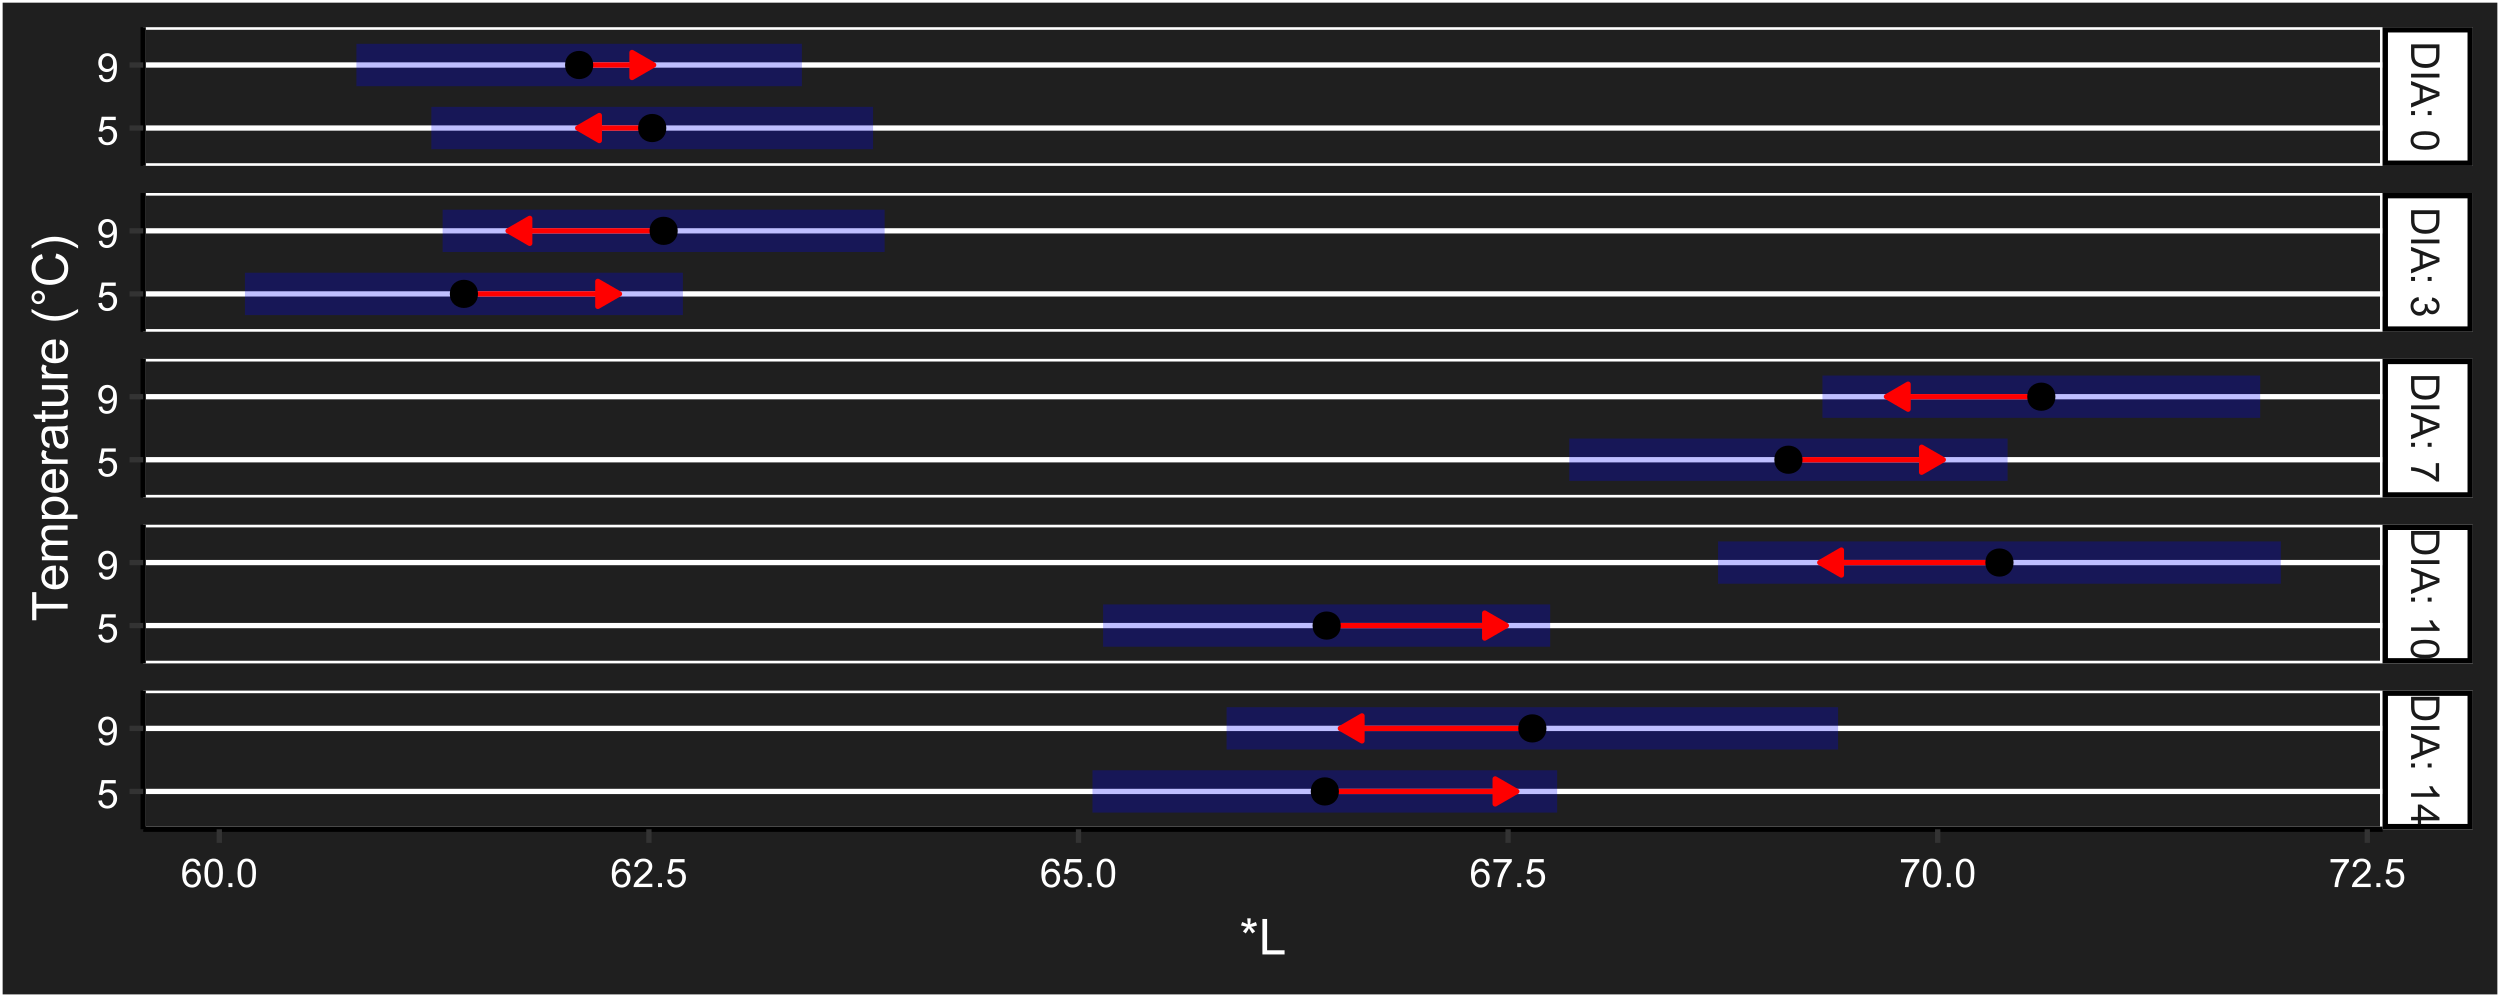 <?xml version="1.0" encoding="UTF-8"?>
<svg xmlns="http://www.w3.org/2000/svg" xmlns:xlink="http://www.w3.org/1999/xlink" width="504" height="201" viewBox="0 0 504 201">
<defs>
<g>
<g id="glyph-0-0">
<path d="M 0 0.617 L 5.727 0.617 L 5.727 2.59 C 5.727 3.035 5.699 3.375 5.645 3.609 C 5.57 3.938 5.434 4.219 5.234 4.449 C 4.98 4.75 4.652 4.977 4.258 5.125 C 3.859 5.277 3.406 5.352 2.895 5.352 C 2.461 5.352 2.074 5.301 1.738 5.199 C 1.402 5.098 1.125 4.969 0.906 4.809 C 0.684 4.648 0.512 4.477 0.387 4.289 C 0.258 4.098 0.164 3.871 0.098 3.602 C 0.031 3.336 0 3.031 0 2.684 L 0 0.617 M 0.676 1.375 L 0.676 2.598 C 0.676 2.977 0.711 3.27 0.781 3.484 C 0.852 3.699 0.949 3.871 1.078 4 C 1.258 4.18 1.5 4.32 1.805 4.422 C 2.105 4.52 2.473 4.57 2.906 4.57 C 3.504 4.57 3.965 4.473 4.289 4.273 C 4.609 4.078 4.824 3.84 4.934 3.559 C 5.012 3.355 5.051 3.027 5.051 2.578 L 5.051 1.375 Z M 0.676 1.375 "/>
</g>
<g id="glyph-0-1">
<path d="M 0 0.746 L 5.727 0.746 L 5.727 1.504 L 0 1.504 Z M 0 0.746 "/>
</g>
<g id="glyph-0-2">
<path d="M 0 -0.012 L 5.727 2.188 L 5.727 3.004 L 0 5.348 L 0 4.484 L 1.734 3.816 L 1.734 1.422 L 0 0.793 L 0 -0.012 M 2.352 1.641 L 2.352 3.582 L 3.938 2.984 C 4.418 2.801 4.816 2.668 5.125 2.578 C 4.758 2.504 4.395 2.402 4.031 2.27 Z M 2.352 1.641 "/>
</g>
<g id="glyph-0-3">
<path d="M 3.348 0.723 L 4.148 0.723 L 4.148 1.523 L 3.348 1.523 L 3.348 0.723 M 0 0.723 L 0.801 0.723 L 0.801 1.523 L 0 1.523 Z M 0 0.723 "/>
</g>
<g id="glyph-0-4">
</g>
<g id="glyph-0-5">
<path d="M 2.824 0.332 C 3.5 0.332 4.047 0.402 4.461 0.539 C 4.871 0.68 5.191 0.887 5.414 1.16 C 5.637 1.438 5.75 1.781 5.75 2.199 C 5.75 2.508 5.688 2.777 5.562 3.008 C 5.441 3.238 5.262 3.43 5.031 3.582 C 4.797 3.734 4.512 3.852 4.18 3.938 C 3.844 4.023 3.391 4.066 2.824 4.066 C 2.152 4.066 1.609 3.996 1.199 3.859 C 0.785 3.723 0.465 3.516 0.242 3.242 C 0.016 2.965 -0.098 2.617 -0.098 2.199 C -0.098 1.648 0.102 1.215 0.496 0.898 C 0.973 0.52 1.75 0.332 2.824 0.332 M 2.824 1.055 C 1.883 1.055 1.258 1.164 0.949 1.383 C 0.637 1.605 0.48 1.875 0.48 2.199 C 0.48 2.523 0.637 2.793 0.949 3.016 C 1.262 3.234 1.887 3.344 2.824 3.344 C 3.766 3.344 4.395 3.234 4.703 3.012 C 5.012 2.793 5.168 2.52 5.168 2.191 C 5.168 1.867 5.031 1.609 4.758 1.418 C 4.41 1.176 3.766 1.055 2.824 1.055 Z M 2.824 1.055 "/>
</g>
<g id="glyph-0-6">
<path d="M 1.512 0.336 L 1.605 1.039 C 1.207 1.121 0.918 1.258 0.746 1.453 C 0.57 1.645 0.48 1.883 0.48 2.16 C 0.48 2.492 0.594 2.77 0.824 3 C 1.055 3.227 1.336 3.34 1.676 3.34 C 2 3.34 2.266 3.234 2.477 3.023 C 2.684 2.812 2.789 2.543 2.789 2.219 C 2.789 2.086 2.762 1.922 2.711 1.723 L 3.328 1.801 C 3.324 1.848 3.32 1.887 3.32 1.914 C 3.32 2.215 3.398 2.484 3.555 2.723 C 3.711 2.961 3.953 3.082 4.277 3.082 C 4.535 3.082 4.75 2.996 4.918 2.82 C 5.086 2.645 5.172 2.422 5.172 2.145 C 5.172 1.871 5.086 1.645 4.914 1.461 C 4.742 1.277 4.484 1.16 4.141 1.109 L 4.266 0.406 C 4.738 0.492 5.102 0.688 5.359 0.992 C 5.621 1.297 5.75 1.676 5.75 2.129 C 5.75 2.441 5.684 2.73 5.547 2.992 C 5.414 3.254 5.23 3.457 5 3.594 C 4.77 3.734 4.523 3.805 4.262 3.805 C 4.016 3.805 3.789 3.738 3.586 3.605 C 3.383 3.473 3.223 3.277 3.102 3.016 C 3.023 3.355 2.859 3.617 2.617 3.805 C 2.371 3.992 2.062 4.086 1.691 4.086 C 1.191 4.086 0.77 3.902 0.422 3.539 C 0.074 3.176 -0.102 2.715 -0.102 2.156 C -0.102 1.652 0.047 1.234 0.348 0.906 C 0.648 0.57 1.035 0.383 1.512 0.336 Z M 1.512 0.336 "/>
</g>
<g id="glyph-0-7">
<path d="M 4.977 0.379 L 5.652 0.379 L 5.652 4.086 L 5.105 4.086 C 4.719 3.723 4.203 3.359 3.559 3 C 2.914 2.645 2.254 2.367 1.574 2.172 C 1.094 2.031 0.57 1.941 0 1.902 L 0 1.18 C 0.449 1.188 0.996 1.277 1.633 1.445 C 2.27 1.613 2.887 1.855 3.477 2.172 C 4.07 2.488 4.57 2.828 4.977 3.184 Z M 4.977 0.379 "/>
</g>
<g id="glyph-0-8">
<path d="M 0 2.98 L 0 2.277 L 4.48 2.277 C 4.32 2.109 4.156 1.887 3.996 1.609 C 3.836 1.336 3.715 1.09 3.633 0.871 L 4.312 0.871 C 4.496 1.266 4.723 1.609 4.984 1.902 C 5.246 2.195 5.504 2.406 5.75 2.527 L 5.75 2.98 Z M 0 2.98 "/>
</g>
<g id="glyph-0-9">
<path d="M 0 2.586 L 1.371 2.586 L 1.371 0.102 L 2.016 0.102 L 5.727 2.715 L 5.727 3.289 L 2.016 3.289 L 2.016 4.062 L 1.371 4.062 L 1.371 3.289 L 0 3.289 L 0 2.586 M 2.016 2.586 L 4.598 2.586 L 2.016 0.793 Z M 2.016 2.586 "/>
</g>
<g id="glyph-1-0">
<path d="M 3.98 -4.324 L 3.281 -4.27 C 3.219 -4.547 3.129 -4.746 3.016 -4.871 C 2.824 -5.07 2.59 -5.172 2.312 -5.172 C 2.09 -5.172 1.891 -5.109 1.723 -4.984 C 1.5 -4.824 1.328 -4.586 1.199 -4.277 C 1.07 -3.969 1.004 -3.527 1 -2.953 C 1.168 -3.211 1.375 -3.402 1.621 -3.527 C 1.867 -3.652 2.121 -3.715 2.391 -3.715 C 2.859 -3.715 3.258 -3.543 3.586 -3.195 C 3.918 -2.852 4.082 -2.406 4.082 -1.859 C 4.082 -1.5 4.004 -1.164 3.852 -0.859 C 3.695 -0.547 3.48 -0.312 3.211 -0.148 C 2.941 0.016 2.633 0.098 2.289 0.098 C 1.703 0.098 1.227 -0.117 0.855 -0.547 C 0.484 -0.98 0.301 -1.691 0.301 -2.68 C 0.301 -3.785 0.504 -4.59 0.914 -5.094 C 1.27 -5.531 1.75 -5.75 2.355 -5.75 C 2.805 -5.75 3.176 -5.625 3.461 -5.371 C 3.75 -5.117 3.922 -4.77 3.98 -4.324 M 1.109 -1.855 C 1.109 -1.613 1.16 -1.383 1.266 -1.16 C 1.367 -0.938 1.512 -0.77 1.695 -0.656 C 1.879 -0.539 2.074 -0.48 2.277 -0.48 C 2.574 -0.48 2.828 -0.602 3.043 -0.84 C 3.258 -1.078 3.363 -1.406 3.363 -1.816 C 3.363 -2.211 3.258 -2.523 3.047 -2.75 C 2.836 -2.98 2.57 -3.094 2.25 -3.094 C 1.934 -3.094 1.664 -2.98 1.441 -2.75 C 1.219 -2.523 1.109 -2.227 1.109 -1.855 Z M 1.109 -1.855 "/>
</g>
<g id="glyph-1-1">
<path d="M 0.332 -2.824 C 0.332 -3.5 0.402 -4.047 0.539 -4.461 C 0.68 -4.871 0.887 -5.191 1.164 -5.414 C 1.438 -5.637 1.781 -5.75 2.199 -5.75 C 2.508 -5.75 2.777 -5.688 3.008 -5.562 C 3.238 -5.441 3.43 -5.262 3.582 -5.031 C 3.734 -4.797 3.852 -4.512 3.938 -4.18 C 4.023 -3.844 4.066 -3.391 4.066 -2.824 C 4.066 -2.152 3.996 -1.609 3.859 -1.195 C 3.723 -0.785 3.516 -0.465 3.242 -0.242 C 2.965 -0.016 2.617 0.098 2.199 0.098 C 1.648 0.098 1.215 -0.102 0.898 -0.496 C 0.52 -0.973 0.332 -1.75 0.332 -2.824 M 1.055 -2.824 C 1.055 -1.883 1.164 -1.258 1.383 -0.945 C 1.605 -0.637 1.875 -0.48 2.199 -0.48 C 2.523 -0.48 2.793 -0.637 3.016 -0.949 C 3.234 -1.262 3.344 -1.887 3.344 -2.824 C 3.344 -3.766 3.234 -4.395 3.016 -4.703 C 2.793 -5.012 2.52 -5.168 2.191 -5.168 C 1.867 -5.168 1.609 -5.031 1.418 -4.758 C 1.176 -4.41 1.055 -3.766 1.055 -2.824 Z M 1.055 -2.824 "/>
</g>
<g id="glyph-1-2">
<path d="M 0.727 0 L 0.727 -0.801 L 1.527 -0.801 L 1.527 0 Z M 0.727 0 "/>
</g>
<g id="glyph-1-3">
<path d="M 4.027 -0.676 L 4.027 0 L 0.242 0 C 0.238 -0.168 0.266 -0.332 0.324 -0.488 C 0.422 -0.746 0.574 -1 0.789 -1.25 C 1 -1.5 1.305 -1.789 1.707 -2.117 C 2.328 -2.629 2.75 -3.031 2.969 -3.328 C 3.188 -3.629 3.297 -3.91 3.297 -4.176 C 3.297 -4.453 3.195 -4.688 3 -4.883 C 2.797 -5.07 2.539 -5.168 2.219 -5.168 C 1.879 -5.168 1.609 -5.066 1.406 -4.863 C 1.203 -4.66 1.102 -4.379 1.098 -4.02 L 0.375 -4.094 C 0.426 -4.633 0.609 -5.043 0.934 -5.328 C 1.258 -5.609 1.691 -5.75 2.234 -5.75 C 2.785 -5.75 3.219 -5.598 3.539 -5.293 C 3.859 -4.988 4.02 -4.609 4.02 -4.16 C 4.02 -3.93 3.973 -3.707 3.879 -3.484 C 3.785 -3.262 3.629 -3.031 3.414 -2.785 C 3.195 -2.539 2.832 -2.203 2.328 -1.777 C 1.906 -1.422 1.637 -1.184 1.516 -1.055 C 1.395 -0.93 1.297 -0.805 1.219 -0.676 Z M 4.027 -0.676 "/>
</g>
<g id="glyph-1-4">
<path d="M 0.332 -1.5 L 1.07 -1.562 C 1.125 -1.203 1.25 -0.934 1.453 -0.75 C 1.648 -0.57 1.891 -0.48 2.172 -0.48 C 2.512 -0.48 2.797 -0.609 3.031 -0.863 C 3.266 -1.117 3.383 -1.457 3.383 -1.879 C 3.383 -2.281 3.27 -2.598 3.047 -2.828 C 2.82 -3.059 2.523 -3.176 2.16 -3.176 C 1.934 -3.176 1.73 -3.125 1.547 -3.023 C 1.363 -2.918 1.223 -2.785 1.117 -2.621 L 0.457 -2.707 L 1.012 -5.648 L 3.859 -5.648 L 3.859 -4.977 L 1.574 -4.977 L 1.266 -3.438 C 1.609 -3.676 1.969 -3.797 2.348 -3.797 C 2.848 -3.797 3.27 -3.625 3.613 -3.277 C 3.957 -2.93 4.129 -2.484 4.129 -1.941 C 4.129 -1.422 3.977 -0.977 3.676 -0.598 C 3.309 -0.133 2.809 0.098 2.172 0.098 C 1.652 0.098 1.227 -0.047 0.898 -0.34 C 0.566 -0.633 0.379 -1.02 0.332 -1.5 Z M 0.332 -1.5 "/>
</g>
<g id="glyph-1-5">
<path d="M 0.379 -4.977 L 0.379 -5.652 L 4.086 -5.652 L 4.086 -5.105 C 3.723 -4.719 3.359 -4.203 3 -3.559 C 2.645 -2.914 2.367 -2.254 2.172 -1.574 C 2.031 -1.094 1.941 -0.57 1.902 0 L 1.18 0 C 1.188 -0.449 1.277 -0.996 1.445 -1.633 C 1.613 -2.27 1.855 -2.887 2.172 -3.477 C 2.492 -4.07 2.828 -4.57 3.184 -4.977 Z M 0.379 -4.977 "/>
</g>
<g id="glyph-1-6">
<path d="M 0.438 -1.324 L 1.113 -1.387 C 1.172 -1.07 1.281 -0.84 1.441 -0.695 C 1.602 -0.551 1.809 -0.48 2.062 -0.48 C 2.277 -0.48 2.469 -0.531 2.633 -0.629 C 2.793 -0.727 2.926 -0.859 3.031 -1.023 C 3.137 -1.191 3.223 -1.414 3.293 -1.695 C 3.363 -1.977 3.398 -2.262 3.398 -2.555 C 3.398 -2.586 3.398 -2.633 3.395 -2.695 C 3.254 -2.473 3.062 -2.289 2.82 -2.148 C 2.574 -2.012 2.312 -1.941 2.027 -1.941 C 1.555 -1.941 1.152 -2.113 0.824 -2.457 C 0.496 -2.801 0.332 -3.254 0.332 -3.816 C 0.332 -4.398 0.504 -4.863 0.844 -5.219 C 1.188 -5.574 1.617 -5.75 2.133 -5.75 C 2.504 -5.75 2.844 -5.648 3.156 -5.449 C 3.461 -5.25 3.695 -4.961 3.859 -4.594 C 4.016 -4.219 4.098 -3.684 4.098 -2.98 C 4.098 -2.25 4.02 -1.664 3.859 -1.234 C 3.699 -0.797 3.465 -0.469 3.148 -0.242 C 2.836 -0.016 2.469 0.098 2.047 0.098 C 1.598 0.098 1.234 -0.027 0.949 -0.273 C 0.664 -0.523 0.496 -0.875 0.438 -1.324 M 3.316 -3.852 C 3.316 -4.254 3.207 -4.574 2.992 -4.812 C 2.781 -5.051 2.52 -5.168 2.219 -5.168 C 1.906 -5.168 1.633 -5.039 1.402 -4.785 C 1.172 -4.531 1.055 -4.199 1.055 -3.793 C 1.055 -3.43 1.164 -3.133 1.383 -2.906 C 1.605 -2.676 1.875 -2.562 2.199 -2.562 C 2.523 -2.562 2.793 -2.676 3 -2.906 C 3.211 -3.133 3.316 -3.449 3.316 -3.852 Z M 3.316 -3.852 "/>
</g>
<g id="glyph-2-0">
<path d="M 0.312 -5.844 L 0.539 -6.539 C 1.055 -6.355 1.43 -6.199 1.664 -6.062 C 1.602 -6.652 1.57 -7.059 1.566 -7.281 L 2.273 -7.281 C 2.266 -6.957 2.227 -6.555 2.164 -6.07 C 2.5 -6.238 2.883 -6.395 3.316 -6.539 L 3.539 -5.844 C 3.125 -5.707 2.723 -5.617 2.324 -5.57 C 2.523 -5.398 2.805 -5.09 3.164 -4.648 L 2.578 -4.234 C 2.391 -4.492 2.168 -4.84 1.91 -5.281 C 1.668 -4.824 1.457 -4.473 1.273 -4.234 L 0.699 -4.648 C 1.074 -5.113 1.348 -5.422 1.508 -5.57 C 1.09 -5.652 0.691 -5.742 0.312 -5.844 Z M 0.312 -5.844 "/>
</g>
<g id="glyph-2-1">
<path d="M 0.734 0 L 0.734 -7.156 L 1.68 -7.156 L 1.68 -0.844 L 5.203 -0.844 L 5.203 0 Z M 0.734 0 "/>
</g>
<g id="glyph-3-0">
<path d="M 0 -2.594 L -6.312 -2.594 L -6.312 -0.234 L -7.156 -0.234 L -7.156 -5.906 L -6.312 -5.906 L -6.312 -3.539 L 0 -3.539 Z M 0 -2.594 "/>
</g>
<g id="glyph-3-1">
<path d="M -1.668 -4.211 L -1.559 -5.117 C -1.027 -4.973 -0.613 -4.707 -0.32 -4.32 C -0.031 -3.934 0.117 -3.438 0.117 -2.836 C 0.117 -2.078 -0.117 -1.477 -0.582 -1.031 C -1.051 -0.59 -1.707 -0.367 -2.547 -0.367 C -3.422 -0.367 -4.098 -0.59 -4.578 -1.039 C -5.062 -1.488 -5.305 -2.07 -5.305 -2.789 C -5.305 -3.48 -5.066 -4.047 -4.594 -4.488 C -4.121 -4.926 -3.457 -5.148 -2.602 -5.148 C -2.551 -5.148 -2.473 -5.145 -2.367 -5.141 L -2.367 -1.273 C -1.797 -1.309 -1.363 -1.469 -1.059 -1.758 C -0.758 -2.047 -0.605 -2.41 -0.605 -2.844 C -0.605 -3.164 -0.691 -3.438 -0.859 -3.668 C -1.027 -3.895 -1.297 -4.074 -1.668 -4.211 M -3.09 -1.324 L -3.09 -4.219 C -3.527 -4.18 -3.855 -4.07 -4.07 -3.887 C -4.41 -3.605 -4.578 -3.242 -4.578 -2.797 C -4.578 -2.395 -4.445 -2.055 -4.176 -1.781 C -3.906 -1.504 -3.543 -1.352 -3.09 -1.324 Z M -3.09 -1.324 "/>
</g>
<g id="glyph-3-2">
<path d="M 0 -0.66 L -5.188 -0.66 L -5.188 -1.445 L -4.457 -1.445 C -4.711 -1.609 -4.918 -1.824 -5.07 -2.094 C -5.227 -2.363 -5.305 -2.672 -5.305 -3.02 C -5.305 -3.402 -5.223 -3.715 -5.062 -3.961 C -4.902 -4.207 -4.68 -4.383 -4.395 -4.484 C -5 -4.891 -5.305 -5.426 -5.305 -6.086 C -5.305 -6.598 -5.16 -6.992 -4.875 -7.27 C -4.59 -7.547 -4.152 -7.688 -3.559 -7.688 L 0 -7.688 L 0 -6.812 L -3.266 -6.812 C -3.617 -6.812 -3.871 -6.781 -4.027 -6.727 C -4.18 -6.668 -4.305 -6.566 -4.398 -6.414 C -4.492 -6.266 -4.539 -6.09 -4.539 -5.891 C -4.539 -5.523 -4.418 -5.223 -4.176 -4.98 C -3.934 -4.738 -3.547 -4.617 -3.012 -4.617 L 0 -4.617 L 0 -3.742 L -3.367 -3.742 C -3.758 -3.742 -4.051 -3.668 -4.25 -3.527 C -4.441 -3.383 -4.539 -3.148 -4.539 -2.824 C -4.539 -2.574 -4.477 -2.348 -4.344 -2.137 C -4.215 -1.926 -4.023 -1.773 -3.773 -1.68 C -3.523 -1.586 -3.164 -1.539 -2.691 -1.539 L 0 -1.539 Z M 0 -0.66 "/>
</g>
<g id="glyph-3-3">
<path d="M 1.988 -0.66 L -5.188 -0.66 L -5.188 -1.461 L -4.512 -1.461 C -4.773 -1.648 -4.973 -1.863 -5.105 -2.102 C -5.238 -2.336 -5.305 -2.625 -5.305 -2.965 C -5.305 -3.406 -5.188 -3.797 -4.961 -4.137 C -4.734 -4.473 -4.41 -4.73 -3.996 -4.902 C -3.582 -5.074 -3.125 -5.16 -2.633 -5.16 C -2.102 -5.16 -1.625 -5.066 -1.199 -4.875 C -0.773 -4.684 -0.449 -4.41 -0.223 -4.047 C 0.004 -3.684 0.117 -3.301 0.117 -2.898 C 0.117 -2.609 0.055 -2.344 -0.066 -2.113 C -0.191 -1.879 -0.348 -1.688 -0.535 -1.539 L 1.988 -1.539 L 1.988 -0.66 M -2.562 -1.457 C -1.895 -1.457 -1.402 -1.59 -1.082 -1.859 C -0.766 -2.129 -0.605 -2.457 -0.605 -2.844 C -0.605 -3.234 -0.77 -3.566 -1.102 -3.844 C -1.43 -4.125 -1.941 -4.262 -2.637 -4.262 C -3.297 -4.262 -3.793 -4.125 -4.121 -3.855 C -4.449 -3.582 -4.613 -3.258 -4.613 -2.883 C -4.613 -2.508 -4.438 -2.176 -4.09 -1.887 C -3.738 -1.598 -3.23 -1.457 -2.562 -1.457 Z M -2.562 -1.457 "/>
</g>
<g id="glyph-3-4">
<path d="M 0 -0.648 L -5.188 -0.648 L -5.188 -1.441 L -4.398 -1.441 C -4.766 -1.641 -5.008 -1.828 -5.125 -2 C -5.242 -2.172 -5.305 -2.359 -5.305 -2.562 C -5.305 -2.859 -5.207 -3.16 -5.02 -3.469 L -4.203 -3.164 C -4.332 -2.949 -4.395 -2.734 -4.395 -2.52 C -4.395 -2.328 -4.336 -2.156 -4.223 -2.004 C -4.105 -1.848 -3.945 -1.738 -3.742 -1.676 C -3.43 -1.578 -3.086 -1.527 -2.715 -1.527 L 0 -1.527 Z M 0 -0.648 "/>
</g>
<g id="glyph-3-5">
<path d="M -0.641 -4.043 C -0.363 -3.719 -0.168 -3.402 -0.055 -3.102 C 0.059 -2.801 0.117 -2.48 0.117 -2.133 C 0.117 -1.562 -0.023 -1.125 -0.301 -0.82 C -0.578 -0.516 -0.934 -0.363 -1.367 -0.363 C -1.621 -0.363 -1.852 -0.418 -2.062 -0.535 C -2.273 -0.648 -2.441 -0.801 -2.57 -0.988 C -2.695 -1.176 -2.793 -1.387 -2.855 -1.621 C -2.902 -1.793 -2.945 -2.055 -2.988 -2.402 C -3.074 -3.113 -3.172 -3.633 -3.289 -3.969 C -3.41 -3.973 -3.488 -3.977 -3.52 -3.977 C -3.879 -3.977 -4.129 -3.891 -4.277 -3.727 C -4.477 -3.5 -4.574 -3.168 -4.574 -2.727 C -4.574 -2.312 -4.504 -2.008 -4.359 -1.809 C -4.215 -1.613 -3.957 -1.465 -3.59 -1.371 L -3.707 -0.512 C -4.074 -0.59 -4.371 -0.719 -4.598 -0.898 C -4.824 -1.078 -4.996 -1.336 -5.121 -1.676 C -5.242 -2.012 -5.305 -2.406 -5.305 -2.852 C -5.305 -3.293 -5.25 -3.652 -5.148 -3.93 C -5.043 -4.207 -4.91 -4.41 -4.754 -4.539 C -4.594 -4.672 -4.395 -4.762 -4.156 -4.812 C -4.004 -4.844 -3.734 -4.859 -3.344 -4.859 L -2.172 -4.859 C -1.355 -4.859 -0.84 -4.879 -0.621 -4.914 C -0.406 -4.953 -0.199 -5.027 0 -5.137 L 0 -4.219 C -0.184 -4.129 -0.395 -4.07 -0.641 -4.043 M -2.602 -3.969 C -2.473 -3.652 -2.363 -3.172 -2.27 -2.535 C -2.219 -2.172 -2.16 -1.918 -2.094 -1.77 C -2.031 -1.617 -1.934 -1.504 -1.809 -1.422 C -1.684 -1.34 -1.543 -1.297 -1.391 -1.297 C -1.156 -1.297 -0.961 -1.387 -0.805 -1.566 C -0.648 -1.742 -0.57 -2 -0.57 -2.344 C -0.57 -2.684 -0.645 -2.984 -0.793 -3.246 C -0.941 -3.512 -1.145 -3.703 -1.402 -3.828 C -1.602 -3.922 -1.895 -3.969 -2.281 -3.969 Z M -2.602 -3.969 "/>
</g>
<g id="glyph-3-6">
<path d="M -0.785 -2.578 L -0.008 -2.703 C 0.043 -2.457 0.07 -2.234 0.07 -2.039 C 0.07 -1.723 0.02 -1.477 -0.082 -1.297 C -0.184 -1.125 -0.316 -1 -0.48 -0.93 C -0.645 -0.855 -0.992 -0.82 -1.52 -0.82 L -4.5 -0.82 L -4.5 -0.176 L -5.188 -0.176 L -5.188 -0.82 L -6.469 -0.82 L -6.996 -1.695 L -5.188 -1.695 L -5.188 -2.578 L -4.5 -2.578 L -4.5 -1.695 L -1.469 -1.695 C -1.219 -1.695 -1.059 -1.711 -0.984 -1.742 C -0.914 -1.773 -0.859 -1.82 -0.816 -1.891 C -0.773 -1.961 -0.75 -2.062 -0.75 -2.191 C -0.75 -2.289 -0.762 -2.418 -0.785 -2.578 Z M -0.785 -2.578 "/>
</g>
<g id="glyph-3-7">
<path d="M 0 -4.059 L -0.762 -4.059 C -0.176 -3.652 0.117 -3.105 0.117 -2.414 C 0.117 -2.105 0.059 -1.82 -0.059 -1.555 C -0.176 -1.289 -0.324 -1.094 -0.5 -0.965 C -0.68 -0.836 -0.895 -0.746 -1.152 -0.695 C -1.324 -0.656 -1.598 -0.641 -1.973 -0.641 L -5.188 -0.641 L -5.188 -1.52 L -2.309 -1.52 C -1.852 -1.52 -1.543 -1.535 -1.383 -1.57 C -1.152 -1.629 -0.969 -1.746 -0.836 -1.922 C -0.707 -2.102 -0.641 -2.324 -0.641 -2.586 C -0.641 -2.852 -0.707 -3.098 -0.844 -3.328 C -0.977 -3.562 -1.16 -3.727 -1.395 -3.82 C -1.625 -3.918 -1.965 -3.965 -2.406 -3.965 L -5.188 -3.965 L -5.188 -4.844 L 0 -4.844 Z M 0 -4.059 "/>
</g>
<g id="glyph-3-8">
</g>
<g id="glyph-3-9">
<path d="M 2.105 -2.34 C 1.492 -1.855 0.777 -1.445 -0.043 -1.109 C -0.863 -0.773 -1.715 -0.605 -2.594 -0.605 C -3.367 -0.605 -4.109 -0.73 -4.82 -0.98 C -5.645 -1.273 -6.465 -1.727 -7.281 -2.34 L -7.281 -2.969 C -6.602 -2.574 -6.121 -2.316 -5.828 -2.188 C -5.383 -1.988 -4.91 -1.832 -4.422 -1.719 C -3.816 -1.578 -3.203 -1.508 -2.586 -1.508 C -1.023 -1.508 0.543 -1.996 2.105 -2.969 Z M 2.105 -2.34 "/>
</g>
<g id="glyph-3-10">
<path d="M -5.93 -0.625 C -6.301 -0.625 -6.621 -0.758 -6.883 -1.023 C -7.148 -1.289 -7.281 -1.605 -7.281 -1.977 C -7.281 -2.355 -7.148 -2.676 -6.883 -2.941 C -6.621 -3.203 -6.301 -3.336 -5.93 -3.336 C -5.555 -3.336 -5.234 -3.203 -4.969 -2.938 C -4.703 -2.672 -4.57 -2.352 -4.57 -1.977 C -4.57 -1.605 -4.703 -1.289 -4.965 -1.023 C -5.23 -0.758 -5.551 -0.625 -5.93 -0.625 M -5.93 -1.156 C -5.699 -1.156 -5.504 -1.238 -5.344 -1.398 C -5.184 -1.559 -5.102 -1.754 -5.102 -1.984 C -5.102 -2.207 -5.184 -2.398 -5.344 -2.562 C -5.504 -2.723 -5.699 -2.805 -5.93 -2.805 C -6.156 -2.805 -6.352 -2.723 -6.512 -2.562 C -6.672 -2.398 -6.754 -2.207 -6.754 -1.984 C -6.754 -1.754 -6.672 -1.559 -6.512 -1.398 C -6.352 -1.238 -6.156 -1.156 -5.93 -1.156 Z M -5.93 -1.156 "/>
</g>
<g id="glyph-3-11">
<path d="M -2.508 -5.879 L -2.27 -6.828 C -1.492 -6.629 -0.898 -6.27 -0.492 -5.754 C -0.082 -5.238 0.121 -4.609 0.121 -3.863 C 0.121 -3.09 -0.035 -2.465 -0.348 -1.98 C -0.664 -1.496 -1.117 -1.129 -1.715 -0.875 C -2.309 -0.625 -2.949 -0.496 -3.633 -0.5 C -4.379 -0.496 -5.027 -0.641 -5.582 -0.926 C -6.137 -1.211 -6.559 -1.617 -6.848 -2.141 C -7.137 -2.668 -7.281 -3.246 -7.281 -3.879 C -7.281 -4.594 -7.098 -5.195 -6.734 -5.684 C -6.367 -6.172 -5.855 -6.512 -5.195 -6.703 L -4.977 -5.773 C -5.496 -5.605 -5.875 -5.363 -6.113 -5.047 C -6.352 -4.734 -6.469 -4.336 -6.469 -3.859 C -6.469 -3.309 -6.336 -2.848 -6.074 -2.477 C -5.812 -2.109 -5.457 -1.848 -5.012 -1.699 C -4.566 -1.551 -4.109 -1.477 -3.637 -1.477 C -3.027 -1.477 -2.496 -1.562 -2.043 -1.742 C -1.59 -1.918 -1.25 -2.195 -1.023 -2.57 C -0.801 -2.941 -0.688 -3.348 -0.688 -3.785 C -0.688 -4.316 -0.84 -4.766 -1.148 -5.133 C -1.453 -5.5 -1.906 -5.75 -2.508 -5.879 Z M -2.508 -5.879 "/>
</g>
<g id="glyph-3-12">
<path d="M 2.105 -1.234 L 2.105 -0.605 C 0.543 -1.578 -1.023 -2.066 -2.586 -2.066 C -3.199 -2.066 -3.809 -1.996 -4.41 -1.855 C -4.898 -1.746 -5.367 -1.59 -5.816 -1.391 C -6.109 -1.266 -6.598 -1.004 -7.281 -0.605 L -7.281 -1.234 C -6.465 -1.848 -5.645 -2.301 -4.82 -2.594 C -4.109 -2.844 -3.367 -2.969 -2.594 -2.969 C -1.715 -2.969 -0.863 -2.801 -0.043 -2.465 C 0.777 -2.125 1.492 -1.719 2.105 -1.234 Z M 2.105 -1.234 "/>
</g>
</g>
<clipPath id="clip-0">
<path clip-rule="nonzero" d="M 28.863 5.48 L 480.344 5.48 L 480.344 33.438 L 28.863 33.438 Z M 28.863 5.48 "/>
</clipPath>
<clipPath id="clip-1">
<path clip-rule="nonzero" d="M 28.863 25 L 480.344 25 L 480.344 27 L 28.863 27 Z M 28.863 25 "/>
</clipPath>
<clipPath id="clip-2">
<path clip-rule="nonzero" d="M 28.863 12 L 480.344 12 L 480.344 14 L 28.863 14 Z M 28.863 12 "/>
</clipPath>
<clipPath id="clip-3">
<path clip-rule="nonzero" d="M 28.863 38.914 L 480.344 38.914 L 480.344 66.871 L 28.863 66.871 Z M 28.863 38.914 "/>
</clipPath>
<clipPath id="clip-4">
<path clip-rule="nonzero" d="M 28.863 58 L 480.344 58 L 480.344 60 L 28.863 60 Z M 28.863 58 "/>
</clipPath>
<clipPath id="clip-5">
<path clip-rule="nonzero" d="M 28.863 46 L 480.344 46 L 480.344 48 L 28.863 48 Z M 28.863 46 "/>
</clipPath>
<clipPath id="clip-6">
<path clip-rule="nonzero" d="M 28.863 72.352 L 480.344 72.352 L 480.344 100.309 L 28.863 100.309 Z M 28.863 72.352 "/>
</clipPath>
<clipPath id="clip-7">
<path clip-rule="nonzero" d="M 28.863 92 L 480.344 92 L 480.344 94 L 28.863 94 Z M 28.863 92 "/>
</clipPath>
<clipPath id="clip-8">
<path clip-rule="nonzero" d="M 28.863 79 L 480.344 79 L 480.344 81 L 28.863 81 Z M 28.863 79 "/>
</clipPath>
<clipPath id="clip-9">
<path clip-rule="nonzero" d="M 28.863 105.785 L 480.344 105.785 L 480.344 133.742 L 28.863 133.742 Z M 28.863 105.785 "/>
</clipPath>
<clipPath id="clip-10">
<path clip-rule="nonzero" d="M 28.863 125 L 480.344 125 L 480.344 127 L 28.863 127 Z M 28.863 125 "/>
</clipPath>
<clipPath id="clip-11">
<path clip-rule="nonzero" d="M 28.863 112 L 480.344 112 L 480.344 114 L 28.863 114 Z M 28.863 112 "/>
</clipPath>
<clipPath id="clip-12">
<path clip-rule="nonzero" d="M 28.863 139.219 L 480.344 139.219 L 480.344 167.176 L 28.863 167.176 Z M 28.863 139.219 "/>
</clipPath>
<clipPath id="clip-13">
<path clip-rule="nonzero" d="M 28.863 159 L 480.344 159 L 480.344 161 L 28.863 161 Z M 28.863 159 "/>
</clipPath>
<clipPath id="clip-14">
<path clip-rule="nonzero" d="M 28.863 146 L 480.344 146 L 480.344 148 L 28.863 148 Z M 28.863 146 "/>
</clipPath>
<clipPath id="clip-15">
<path clip-rule="nonzero" d="M 480.344 5.48 L 498.52 5.48 L 498.52 33.438 L 480.344 33.438 Z M 480.344 5.48 "/>
</clipPath>
<clipPath id="clip-16">
<path clip-rule="nonzero" d="M 480.344 38.914 L 498.52 38.914 L 498.52 66.871 L 480.344 66.871 Z M 480.344 38.914 "/>
</clipPath>
<clipPath id="clip-17">
<path clip-rule="nonzero" d="M 480.344 72.352 L 498.52 72.352 L 498.52 100.309 L 480.344 100.309 Z M 480.344 72.352 "/>
</clipPath>
<clipPath id="clip-18">
<path clip-rule="nonzero" d="M 480.344 105.785 L 498.52 105.785 L 498.52 133.742 L 480.344 133.742 Z M 480.344 105.785 "/>
</clipPath>
<clipPath id="clip-19">
<path clip-rule="nonzero" d="M 484 106 L 493 106 L 493 133.742 L 484 133.742 Z M 484 106 "/>
</clipPath>
<clipPath id="clip-20">
<path clip-rule="nonzero" d="M 480.344 139.219 L 498.52 139.219 L 498.52 167.176 L 480.344 167.176 Z M 480.344 139.219 "/>
</clipPath>
<clipPath id="clip-21">
<path clip-rule="nonzero" d="M 485 139.219 L 493 139.219 L 493 167.176 L 485 167.176 Z M 485 139.219 "/>
</clipPath>
</defs>
<rect x="-50.4" y="-20.1" width="604.8" height="241.2" fill="rgb(100%, 100%, 100%)" fill-opacity="1"/>
<rect x="-50.4" y="-20.1" width="604.8" height="241.2" fill="rgb(12.157%, 12.157%, 12.157%)" fill-opacity="1"/>
<path fill="none" stroke-width="1.067" stroke-linecap="round" stroke-linejoin="round" stroke="rgb(100%, 100%, 100%)" stroke-opacity="1" stroke-miterlimit="10" d="M 0 201 L 504 201 L 504 0 L 0 0 Z M 0 201 "/>
<g clip-path="url(#clip-0)">
<path fill-rule="nonzero" fill="rgb(12.157%, 12.157%, 12.157%)" fill-opacity="1" stroke-width="1.067" stroke-linecap="round" stroke-linejoin="round" stroke="rgb(100%, 100%, 100%)" stroke-opacity="1" stroke-miterlimit="10" d="M 28.863 33.434 L 480.344 33.434 L 480.344 5.477 L 28.863 5.477 Z M 28.863 33.434 "/>
</g>
<g clip-path="url(#clip-1)">
<path fill="none" stroke-width="1.067" stroke-linecap="butt" stroke-linejoin="round" stroke="rgb(100%, 100%, 100%)" stroke-opacity="1" stroke-miterlimit="10" d="M 28.863 25.812 L 480.344 25.812 "/>
</g>
<g clip-path="url(#clip-2)">
<path fill="none" stroke-width="1.067" stroke-linecap="butt" stroke-linejoin="round" stroke="rgb(100%, 100%, 100%)" stroke-opacity="1" stroke-miterlimit="10" d="M 28.863 13.105 L 480.344 13.105 "/>
</g>
<path fill="none" stroke-width="8.536" stroke-linecap="butt" stroke-linejoin="round" stroke="rgb(0%, 0%, 100%)" stroke-opacity="0.251" stroke-miterlimit="10" d="M 86.957 25.812 L 176.012 25.812 "/>
<path fill="none" stroke-width="8.536" stroke-linecap="butt" stroke-linejoin="round" stroke="rgb(0%, 0%, 100%)" stroke-opacity="0.251" stroke-miterlimit="10" d="M 71.852 13.105 L 161.66 13.105 "/>
<path fill="none" stroke-width="1.067" stroke-linecap="butt" stroke-linejoin="round" stroke="rgb(100%, 0%, 0%)" stroke-opacity="1" stroke-miterlimit="10" d="M 131.484 25.812 L 116.461 25.812 "/>
<path fill-rule="nonzero" fill="rgb(100%, 0%, 0%)" fill-opacity="1" stroke-width="1.067" stroke-linecap="butt" stroke-linejoin="round" stroke="rgb(100%, 0%, 0%)" stroke-opacity="1" stroke-miterlimit="10" d="M 120.824 23.289 L 116.461 25.812 L 120.824 28.332 Z M 120.824 23.289 "/>
<path fill="none" stroke-width="1.067" stroke-linecap="butt" stroke-linejoin="round" stroke="rgb(100%, 0%, 0%)" stroke-opacity="1" stroke-miterlimit="10" d="M 116.754 13.105 L 131.777 13.105 "/>
<path fill-rule="nonzero" fill="rgb(100%, 0%, 0%)" fill-opacity="1" stroke-width="1.067" stroke-linecap="butt" stroke-linejoin="round" stroke="rgb(100%, 0%, 0%)" stroke-opacity="1" stroke-miterlimit="10" d="M 127.414 15.625 L 131.777 13.105 L 127.414 10.582 Z M 127.414 15.625 "/>
<path fill-rule="nonzero" fill="rgb(0%, 0%, 0%)" fill-opacity="1" stroke-width="0.709" stroke-linecap="round" stroke-linejoin="round" stroke="rgb(0%, 0%, 0%)" stroke-opacity="1" stroke-miterlimit="10" d="M 133.973 25.812 C 133.973 29.129 128.996 29.129 128.996 25.812 C 128.996 22.492 133.973 22.492 133.973 25.812 "/>
<path fill-rule="nonzero" fill="rgb(0%, 0%, 0%)" fill-opacity="1" stroke-width="0.709" stroke-linecap="round" stroke-linejoin="round" stroke="rgb(0%, 0%, 0%)" stroke-opacity="1" stroke-miterlimit="10" d="M 119.242 13.105 C 119.242 16.422 114.266 16.422 114.266 13.105 C 114.266 9.785 119.242 9.785 119.242 13.105 "/>
<g clip-path="url(#clip-3)">
<path fill-rule="nonzero" fill="rgb(12.157%, 12.157%, 12.157%)" fill-opacity="1" stroke-width="1.067" stroke-linecap="round" stroke-linejoin="round" stroke="rgb(100%, 100%, 100%)" stroke-opacity="1" stroke-miterlimit="10" d="M 28.863 66.871 L 480.344 66.871 L 480.344 38.914 L 28.863 38.914 Z M 28.863 66.871 "/>
</g>
<g clip-path="url(#clip-4)">
<path fill="none" stroke-width="1.067" stroke-linecap="butt" stroke-linejoin="round" stroke="rgb(100%, 100%, 100%)" stroke-opacity="1" stroke-miterlimit="10" d="M 28.863 59.246 L 480.344 59.246 "/>
</g>
<g clip-path="url(#clip-5)">
<path fill="none" stroke-width="1.067" stroke-linecap="butt" stroke-linejoin="round" stroke="rgb(100%, 100%, 100%)" stroke-opacity="1" stroke-miterlimit="10" d="M 28.863 46.539 L 480.344 46.539 "/>
</g>
<path fill="none" stroke-width="8.536" stroke-linecap="butt" stroke-linejoin="round" stroke="rgb(0%, 0%, 100%)" stroke-opacity="0.251" stroke-miterlimit="10" d="M 49.383 59.246 L 137.672 59.246 "/>
<path fill="none" stroke-width="8.536" stroke-linecap="butt" stroke-linejoin="round" stroke="rgb(0%, 0%, 100%)" stroke-opacity="0.251" stroke-miterlimit="10" d="M 89.234 46.539 L 178.34 46.539 "/>
<path fill="none" stroke-width="1.067" stroke-linecap="butt" stroke-linejoin="round" stroke="rgb(100%, 0%, 0%)" stroke-opacity="1" stroke-miterlimit="10" d="M 133.789 46.539 L 102.43 46.539 "/>
<path fill-rule="nonzero" fill="rgb(100%, 0%, 0%)" fill-opacity="1" stroke-width="1.067" stroke-linecap="butt" stroke-linejoin="round" stroke="rgb(100%, 0%, 0%)" stroke-opacity="1" stroke-miterlimit="10" d="M 106.793 44.02 L 102.43 46.539 L 106.793 49.059 Z M 106.793 44.02 "/>
<path fill="none" stroke-width="1.067" stroke-linecap="butt" stroke-linejoin="round" stroke="rgb(100%, 0%, 0%)" stroke-opacity="1" stroke-miterlimit="10" d="M 93.527 59.246 L 124.887 59.246 "/>
<path fill-rule="nonzero" fill="rgb(100%, 0%, 0%)" fill-opacity="1" stroke-width="1.067" stroke-linecap="butt" stroke-linejoin="round" stroke="rgb(100%, 0%, 0%)" stroke-opacity="1" stroke-miterlimit="10" d="M 120.523 61.766 L 124.887 59.246 L 120.523 56.727 Z M 120.523 61.766 "/>
<path fill-rule="nonzero" fill="rgb(0%, 0%, 0%)" fill-opacity="1" stroke-width="0.709" stroke-linecap="round" stroke-linejoin="round" stroke="rgb(0%, 0%, 0%)" stroke-opacity="1" stroke-miterlimit="10" d="M 96.016 59.246 C 96.016 62.562 91.039 62.562 91.039 59.246 C 91.039 55.93 96.016 55.93 96.016 59.246 "/>
<path fill-rule="nonzero" fill="rgb(0%, 0%, 0%)" fill-opacity="1" stroke-width="0.709" stroke-linecap="round" stroke-linejoin="round" stroke="rgb(0%, 0%, 0%)" stroke-opacity="1" stroke-miterlimit="10" d="M 136.277 46.539 C 136.277 49.855 131.301 49.855 131.301 46.539 C 131.301 43.223 136.277 43.223 136.277 46.539 "/>
<g clip-path="url(#clip-6)">
<path fill-rule="nonzero" fill="rgb(12.157%, 12.157%, 12.157%)" fill-opacity="1" stroke-width="1.067" stroke-linecap="round" stroke-linejoin="round" stroke="rgb(100%, 100%, 100%)" stroke-opacity="1" stroke-miterlimit="10" d="M 28.863 100.305 L 480.344 100.305 L 480.344 72.348 L 28.863 72.348 Z M 28.863 100.305 "/>
</g>
<g clip-path="url(#clip-7)">
<path fill="none" stroke-width="1.067" stroke-linecap="butt" stroke-linejoin="round" stroke="rgb(100%, 100%, 100%)" stroke-opacity="1" stroke-miterlimit="10" d="M 28.863 92.68 L 480.344 92.68 "/>
</g>
<g clip-path="url(#clip-8)">
<path fill="none" stroke-width="1.067" stroke-linecap="butt" stroke-linejoin="round" stroke="rgb(100%, 100%, 100%)" stroke-opacity="1" stroke-miterlimit="10" d="M 28.863 79.973 L 480.344 79.973 "/>
</g>
<path fill="none" stroke-width="8.536" stroke-linecap="butt" stroke-linejoin="round" stroke="rgb(0%, 0%, 100%)" stroke-opacity="0.251" stroke-miterlimit="10" d="M 316.363 92.68 L 404.727 92.68 "/>
<path fill="none" stroke-width="8.536" stroke-linecap="butt" stroke-linejoin="round" stroke="rgb(0%, 0%, 100%)" stroke-opacity="0.251" stroke-miterlimit="10" d="M 367.406 79.973 L 455.652 79.973 "/>
<path fill="none" stroke-width="1.067" stroke-linecap="butt" stroke-linejoin="round" stroke="rgb(100%, 0%, 0%)" stroke-opacity="1" stroke-miterlimit="10" d="M 411.527 79.973 L 380.309 79.973 "/>
<path fill-rule="nonzero" fill="rgb(100%, 0%, 0%)" fill-opacity="1" stroke-width="1.067" stroke-linecap="butt" stroke-linejoin="round" stroke="rgb(100%, 0%, 0%)" stroke-opacity="1" stroke-miterlimit="10" d="M 384.672 77.453 L 380.309 79.973 L 384.672 82.496 Z M 384.672 77.453 "/>
<path fill="none" stroke-width="1.067" stroke-linecap="butt" stroke-linejoin="round" stroke="rgb(100%, 0%, 0%)" stroke-opacity="1" stroke-miterlimit="10" d="M 360.543 92.68 L 391.766 92.68 "/>
<path fill-rule="nonzero" fill="rgb(100%, 0%, 0%)" fill-opacity="1" stroke-width="1.067" stroke-linecap="butt" stroke-linejoin="round" stroke="rgb(100%, 0%, 0%)" stroke-opacity="1" stroke-miterlimit="10" d="M 387.398 95.203 L 391.766 92.68 L 387.398 90.16 Z M 387.398 95.203 "/>
<path fill-rule="nonzero" fill="rgb(0%, 0%, 0%)" fill-opacity="1" stroke-width="0.709" stroke-linecap="round" stroke-linejoin="round" stroke="rgb(0%, 0%, 0%)" stroke-opacity="1" stroke-miterlimit="10" d="M 363.031 92.68 C 363.031 96 358.055 96 358.055 92.68 C 358.055 89.363 363.031 89.363 363.031 92.68 "/>
<path fill-rule="nonzero" fill="rgb(0%, 0%, 0%)" fill-opacity="1" stroke-width="0.709" stroke-linecap="round" stroke-linejoin="round" stroke="rgb(0%, 0%, 0%)" stroke-opacity="1" stroke-miterlimit="10" d="M 414.016 79.973 C 414.016 83.293 409.039 83.293 409.039 79.973 C 409.039 76.656 414.016 76.656 414.016 79.973 "/>
<g clip-path="url(#clip-9)">
<path fill-rule="nonzero" fill="rgb(12.157%, 12.157%, 12.157%)" fill-opacity="1" stroke-width="1.067" stroke-linecap="round" stroke-linejoin="round" stroke="rgb(100%, 100%, 100%)" stroke-opacity="1" stroke-miterlimit="10" d="M 28.863 133.742 L 480.344 133.742 L 480.344 105.785 L 28.863 105.785 Z M 28.863 133.742 "/>
</g>
<g clip-path="url(#clip-10)">
<path fill="none" stroke-width="1.067" stroke-linecap="butt" stroke-linejoin="round" stroke="rgb(100%, 100%, 100%)" stroke-opacity="1" stroke-miterlimit="10" d="M 28.863 126.117 L 480.344 126.117 "/>
</g>
<g clip-path="url(#clip-11)">
<path fill="none" stroke-width="1.067" stroke-linecap="butt" stroke-linejoin="round" stroke="rgb(100%, 100%, 100%)" stroke-opacity="1" stroke-miterlimit="10" d="M 28.863 113.41 L 480.344 113.41 "/>
</g>
<path fill="none" stroke-width="8.536" stroke-linecap="butt" stroke-linejoin="round" stroke="rgb(0%, 0%, 100%)" stroke-opacity="0.251" stroke-miterlimit="10" d="M 222.387 126.117 L 312.516 126.117 "/>
<path fill="none" stroke-width="8.536" stroke-linecap="butt" stroke-linejoin="round" stroke="rgb(0%, 0%, 100%)" stroke-opacity="0.251" stroke-miterlimit="10" d="M 346.355 113.41 L 459.82 113.41 "/>
<path fill="none" stroke-width="1.067" stroke-linecap="butt" stroke-linejoin="round" stroke="rgb(100%, 0%, 0%)" stroke-opacity="1" stroke-miterlimit="10" d="M 403.09 113.41 L 366.863 113.41 "/>
<path fill-rule="nonzero" fill="rgb(100%, 0%, 0%)" fill-opacity="1" stroke-width="1.067" stroke-linecap="butt" stroke-linejoin="round" stroke="rgb(100%, 0%, 0%)" stroke-opacity="1" stroke-miterlimit="10" d="M 371.227 110.891 L 366.863 113.41 L 371.227 115.93 Z M 371.227 110.891 "/>
<path fill="none" stroke-width="1.067" stroke-linecap="butt" stroke-linejoin="round" stroke="rgb(100%, 0%, 0%)" stroke-opacity="1" stroke-miterlimit="10" d="M 267.453 126.117 L 303.68 126.117 "/>
<path fill-rule="nonzero" fill="rgb(100%, 0%, 0%)" fill-opacity="1" stroke-width="1.067" stroke-linecap="butt" stroke-linejoin="round" stroke="rgb(100%, 0%, 0%)" stroke-opacity="1" stroke-miterlimit="10" d="M 299.312 128.637 L 303.68 126.117 L 299.312 123.598 Z M 299.312 128.637 "/>
<path fill-rule="nonzero" fill="rgb(0%, 0%, 0%)" fill-opacity="1" stroke-width="0.709" stroke-linecap="round" stroke-linejoin="round" stroke="rgb(0%, 0%, 0%)" stroke-opacity="1" stroke-miterlimit="10" d="M 269.941 126.117 C 269.941 129.434 264.965 129.434 264.965 126.117 C 264.965 122.801 269.941 122.801 269.941 126.117 "/>
<path fill-rule="nonzero" fill="rgb(0%, 0%, 0%)" fill-opacity="1" stroke-width="0.709" stroke-linecap="round" stroke-linejoin="round" stroke="rgb(0%, 0%, 0%)" stroke-opacity="1" stroke-miterlimit="10" d="M 405.578 113.41 C 405.578 116.727 400.602 116.727 400.602 113.41 C 400.602 110.094 405.578 110.094 405.578 113.41 "/>
<g clip-path="url(#clip-12)">
<path fill-rule="nonzero" fill="rgb(12.157%, 12.157%, 12.157%)" fill-opacity="1" stroke-width="1.067" stroke-linecap="round" stroke-linejoin="round" stroke="rgb(100%, 100%, 100%)" stroke-opacity="1" stroke-miterlimit="10" d="M 28.863 167.176 L 480.344 167.176 L 480.344 139.219 L 28.863 139.219 Z M 28.863 167.176 "/>
</g>
<g clip-path="url(#clip-13)">
<path fill="none" stroke-width="1.067" stroke-linecap="butt" stroke-linejoin="round" stroke="rgb(100%, 100%, 100%)" stroke-opacity="1" stroke-miterlimit="10" d="M 28.863 159.551 L 480.344 159.551 "/>
</g>
<g clip-path="url(#clip-14)">
<path fill="none" stroke-width="1.067" stroke-linecap="butt" stroke-linejoin="round" stroke="rgb(100%, 100%, 100%)" stroke-opacity="1" stroke-miterlimit="10" d="M 28.863 146.844 L 480.344 146.844 "/>
</g>
<path fill="none" stroke-width="8.536" stroke-linecap="butt" stroke-linejoin="round" stroke="rgb(0%, 0%, 100%)" stroke-opacity="0.251" stroke-miterlimit="10" d="M 220.246 159.551 L 313.922 159.551 "/>
<path fill="none" stroke-width="8.536" stroke-linecap="butt" stroke-linejoin="round" stroke="rgb(0%, 0%, 100%)" stroke-opacity="0.251" stroke-miterlimit="10" d="M 247.281 146.844 L 370.559 146.844 "/>
<path fill="none" stroke-width="1.067" stroke-linecap="butt" stroke-linejoin="round" stroke="rgb(100%, 0%, 0%)" stroke-opacity="1" stroke-miterlimit="10" d="M 308.922 146.844 L 270.215 146.844 "/>
<path fill-rule="nonzero" fill="rgb(100%, 0%, 0%)" fill-opacity="1" stroke-width="1.067" stroke-linecap="butt" stroke-linejoin="round" stroke="rgb(100%, 0%, 0%)" stroke-opacity="1" stroke-miterlimit="10" d="M 274.578 144.324 L 270.215 146.844 L 274.578 149.363 Z M 274.578 144.324 "/>
<path fill="none" stroke-width="1.067" stroke-linecap="butt" stroke-linejoin="round" stroke="rgb(100%, 0%, 0%)" stroke-opacity="1" stroke-miterlimit="10" d="M 267.086 159.551 L 305.793 159.551 "/>
<path fill-rule="nonzero" fill="rgb(100%, 0%, 0%)" fill-opacity="1" stroke-width="1.067" stroke-linecap="butt" stroke-linejoin="round" stroke="rgb(100%, 0%, 0%)" stroke-opacity="1" stroke-miterlimit="10" d="M 301.426 162.07 L 305.793 159.551 L 301.426 157.031 Z M 301.426 162.07 "/>
<path fill-rule="nonzero" fill="rgb(0%, 0%, 0%)" fill-opacity="1" stroke-width="0.709" stroke-linecap="round" stroke-linejoin="round" stroke="rgb(0%, 0%, 0%)" stroke-opacity="1" stroke-miterlimit="10" d="M 269.574 159.551 C 269.574 162.871 264.598 162.871 264.598 159.551 C 264.598 156.234 269.574 156.234 269.574 159.551 "/>
<path fill-rule="nonzero" fill="rgb(0%, 0%, 0%)" fill-opacity="1" stroke-width="0.709" stroke-linecap="round" stroke-linejoin="round" stroke="rgb(0%, 0%, 0%)" stroke-opacity="1" stroke-miterlimit="10" d="M 311.41 146.844 C 311.41 150.164 306.434 150.164 306.434 146.844 C 306.434 143.527 311.41 143.527 311.41 146.844 "/>
<g clip-path="url(#clip-15)">
<path fill-rule="nonzero" fill="rgb(100%, 100%, 100%)" fill-opacity="1" stroke-width="2.134" stroke-linecap="round" stroke-linejoin="round" stroke="rgb(0%, 0%, 0%)" stroke-opacity="1" stroke-miterlimit="10" d="M 480.344 33.434 L 498.52 33.434 L 498.52 5.477 L 480.344 5.477 Z M 480.344 33.434 "/>
</g>
<g fill="rgb(10.196%, 10.196%, 10.196%)" fill-opacity="1">
<use xlink:href="#glyph-0-0" x="486.07" y="8.34"/>
<use xlink:href="#glyph-0-1" x="486.07" y="14.117"/>
<use xlink:href="#glyph-0-2" x="486.07" y="16.34"/>
<use xlink:href="#glyph-0-3" x="486.07" y="21.676"/>
<use xlink:href="#glyph-0-4" x="486.07" y="23.898"/>
<use xlink:href="#glyph-0-5" x="486.07" y="26.121"/>
</g>
<g clip-path="url(#clip-16)">
<path fill-rule="nonzero" fill="rgb(100%, 100%, 100%)" fill-opacity="1" stroke-width="2.134" stroke-linecap="round" stroke-linejoin="round" stroke="rgb(0%, 0%, 0%)" stroke-opacity="1" stroke-miterlimit="10" d="M 480.344 66.871 L 498.52 66.871 L 498.52 38.914 L 480.344 38.914 Z M 480.344 66.871 "/>
</g>
<g fill="rgb(10.196%, 10.196%, 10.196%)" fill-opacity="1">
<use xlink:href="#glyph-0-0" x="486.07" y="41.777"/>
<use xlink:href="#glyph-0-1" x="486.07" y="47.555"/>
<use xlink:href="#glyph-0-2" x="486.07" y="49.777"/>
<use xlink:href="#glyph-0-3" x="486.07" y="55.113"/>
<use xlink:href="#glyph-0-4" x="486.07" y="57.336"/>
<use xlink:href="#glyph-0-6" x="486.07" y="59.559"/>
</g>
<g clip-path="url(#clip-17)">
<path fill-rule="nonzero" fill="rgb(100%, 100%, 100%)" fill-opacity="1" stroke-width="2.134" stroke-linecap="round" stroke-linejoin="round" stroke="rgb(0%, 0%, 0%)" stroke-opacity="1" stroke-miterlimit="10" d="M 480.344 100.305 L 498.52 100.305 L 498.52 72.348 L 480.344 72.348 Z M 480.344 100.305 "/>
</g>
<g fill="rgb(10.196%, 10.196%, 10.196%)" fill-opacity="1">
<use xlink:href="#glyph-0-0" x="486.07" y="75.211"/>
<use xlink:href="#glyph-0-1" x="486.07" y="80.988"/>
<use xlink:href="#glyph-0-2" x="486.07" y="83.211"/>
<use xlink:href="#glyph-0-3" x="486.07" y="88.547"/>
<use xlink:href="#glyph-0-4" x="486.07" y="90.77"/>
<use xlink:href="#glyph-0-7" x="486.07" y="92.992"/>
</g>
<g clip-path="url(#clip-18)">
<path fill-rule="nonzero" fill="rgb(100%, 100%, 100%)" fill-opacity="1" stroke-width="2.134" stroke-linecap="round" stroke-linejoin="round" stroke="rgb(0%, 0%, 0%)" stroke-opacity="1" stroke-miterlimit="10" d="M 480.344 133.742 L 498.52 133.742 L 498.52 105.785 L 480.344 105.785 Z M 480.344 133.742 "/>
</g>
<g clip-path="url(#clip-19)">
<g fill="rgb(10.196%, 10.196%, 10.196%)" fill-opacity="1">
<use xlink:href="#glyph-0-0" x="486.07" y="106.422"/>
<use xlink:href="#glyph-0-1" x="486.07" y="112.199"/>
<use xlink:href="#glyph-0-2" x="486.07" y="114.422"/>
<use xlink:href="#glyph-0-3" x="486.07" y="119.758"/>
<use xlink:href="#glyph-0-4" x="486.07" y="121.98"/>
<use xlink:href="#glyph-0-8" x="486.07" y="124.203"/>
<use xlink:href="#glyph-0-5" x="486.07" y="128.652"/>
</g>
</g>
<g clip-path="url(#clip-20)">
<path fill-rule="nonzero" fill="rgb(100%, 100%, 100%)" fill-opacity="1" stroke-width="2.134" stroke-linecap="round" stroke-linejoin="round" stroke="rgb(0%, 0%, 0%)" stroke-opacity="1" stroke-miterlimit="10" d="M 480.344 167.176 L 498.52 167.176 L 498.52 139.219 L 480.344 139.219 Z M 480.344 167.176 "/>
</g>
<g clip-path="url(#clip-21)">
<g fill="rgb(10.196%, 10.196%, 10.196%)" fill-opacity="1">
<use xlink:href="#glyph-0-0" x="486.07" y="139.859"/>
<use xlink:href="#glyph-0-1" x="486.07" y="145.637"/>
<use xlink:href="#glyph-0-2" x="486.07" y="147.859"/>
<use xlink:href="#glyph-0-3" x="486.07" y="153.195"/>
<use xlink:href="#glyph-0-4" x="486.07" y="155.418"/>
<use xlink:href="#glyph-0-8" x="486.07" y="157.641"/>
<use xlink:href="#glyph-0-9" x="486.07" y="162.09"/>
</g>
</g>
<path fill="none" stroke-width="1.067" stroke-linecap="butt" stroke-linejoin="round" stroke="rgb(0%, 0%, 0%)" stroke-opacity="1" stroke-miterlimit="10" d="M 28.863 167.176 L 480.344 167.176 "/>
<path fill="none" stroke-width="1.067" stroke-linecap="butt" stroke-linejoin="round" stroke="rgb(20%, 20%, 20%)" stroke-opacity="1" stroke-miterlimit="10" d="M 44.211 169.918 L 44.211 167.176 "/>
<path fill="none" stroke-width="1.067" stroke-linecap="butt" stroke-linejoin="round" stroke="rgb(20%, 20%, 20%)" stroke-opacity="1" stroke-miterlimit="10" d="M 130.82 169.918 L 130.82 167.176 "/>
<path fill="none" stroke-width="1.067" stroke-linecap="butt" stroke-linejoin="round" stroke="rgb(20%, 20%, 20%)" stroke-opacity="1" stroke-miterlimit="10" d="M 217.426 169.918 L 217.426 167.176 "/>
<path fill="none" stroke-width="1.067" stroke-linecap="butt" stroke-linejoin="round" stroke="rgb(20%, 20%, 20%)" stroke-opacity="1" stroke-miterlimit="10" d="M 304.031 169.918 L 304.031 167.176 "/>
<path fill="none" stroke-width="1.067" stroke-linecap="butt" stroke-linejoin="round" stroke="rgb(20%, 20%, 20%)" stroke-opacity="1" stroke-miterlimit="10" d="M 390.637 169.918 L 390.637 167.176 "/>
<path fill="none" stroke-width="1.067" stroke-linecap="butt" stroke-linejoin="round" stroke="rgb(20%, 20%, 20%)" stroke-opacity="1" stroke-miterlimit="10" d="M 477.242 169.918 L 477.242 167.176 "/>
<g fill="rgb(100%, 100%, 100%)" fill-opacity="1">
<use xlink:href="#glyph-1-0" x="36.426" y="178.836"/>
<use xlink:href="#glyph-1-1" x="40.875" y="178.836"/>
<use xlink:href="#glyph-1-2" x="45.324" y="178.836"/>
<use xlink:href="#glyph-1-1" x="47.547" y="178.836"/>
</g>
<g fill="rgb(100%, 100%, 100%)" fill-opacity="1">
<use xlink:href="#glyph-1-0" x="123.035" y="178.836"/>
<use xlink:href="#glyph-1-3" x="127.484" y="178.836"/>
<use xlink:href="#glyph-1-2" x="131.934" y="178.836"/>
<use xlink:href="#glyph-1-4" x="134.156" y="178.836"/>
</g>
<g fill="rgb(100%, 100%, 100%)" fill-opacity="1">
<use xlink:href="#glyph-1-0" x="209.641" y="178.836"/>
<use xlink:href="#glyph-1-4" x="214.09" y="178.836"/>
<use xlink:href="#glyph-1-2" x="218.539" y="178.836"/>
<use xlink:href="#glyph-1-1" x="220.762" y="178.836"/>
</g>
<g fill="rgb(100%, 100%, 100%)" fill-opacity="1">
<use xlink:href="#glyph-1-0" x="296.246" y="178.836"/>
<use xlink:href="#glyph-1-5" x="300.695" y="178.836"/>
<use xlink:href="#glyph-1-2" x="305.145" y="178.836"/>
<use xlink:href="#glyph-1-4" x="307.367" y="178.836"/>
</g>
<g fill="rgb(100%, 100%, 100%)" fill-opacity="1">
<use xlink:href="#glyph-1-5" x="382.852" y="178.836"/>
<use xlink:href="#glyph-1-1" x="387.301" y="178.836"/>
<use xlink:href="#glyph-1-2" x="391.75" y="178.836"/>
<use xlink:href="#glyph-1-1" x="393.973" y="178.836"/>
</g>
<g fill="rgb(100%, 100%, 100%)" fill-opacity="1">
<use xlink:href="#glyph-1-5" x="469.457" y="178.836"/>
<use xlink:href="#glyph-1-3" x="473.906" y="178.836"/>
<use xlink:href="#glyph-1-2" x="478.355" y="178.836"/>
<use xlink:href="#glyph-1-4" x="480.578" y="178.836"/>
</g>
<path fill="none" stroke-width="1.067" stroke-linecap="butt" stroke-linejoin="round" stroke="rgb(0%, 0%, 0%)" stroke-opacity="1" stroke-miterlimit="10" d="M 28.863 33.434 L 28.863 5.48 "/>
<g fill="rgb(100%, 100%, 100%)" fill-opacity="1">
<use xlink:href="#glyph-1-4" x="19.48" y="29.176"/>
</g>
<g fill="rgb(100%, 100%, 100%)" fill-opacity="1">
<use xlink:href="#glyph-1-6" x="19.48" y="16.469"/>
</g>
<path fill="none" stroke-width="1.067" stroke-linecap="butt" stroke-linejoin="round" stroke="rgb(20%, 20%, 20%)" stroke-opacity="1" stroke-miterlimit="10" d="M 26.121 25.812 L 28.863 25.812 "/>
<path fill="none" stroke-width="1.067" stroke-linecap="butt" stroke-linejoin="round" stroke="rgb(20%, 20%, 20%)" stroke-opacity="1" stroke-miterlimit="10" d="M 26.121 13.105 L 28.863 13.105 "/>
<path fill="none" stroke-width="1.067" stroke-linecap="butt" stroke-linejoin="round" stroke="rgb(0%, 0%, 0%)" stroke-opacity="1" stroke-miterlimit="10" d="M 28.863 66.871 L 28.863 38.914 "/>
<g fill="rgb(100%, 100%, 100%)" fill-opacity="1">
<use xlink:href="#glyph-1-4" x="19.48" y="62.609"/>
</g>
<g fill="rgb(100%, 100%, 100%)" fill-opacity="1">
<use xlink:href="#glyph-1-6" x="19.48" y="49.902"/>
</g>
<path fill="none" stroke-width="1.067" stroke-linecap="butt" stroke-linejoin="round" stroke="rgb(20%, 20%, 20%)" stroke-opacity="1" stroke-miterlimit="10" d="M 26.121 59.246 L 28.863 59.246 "/>
<path fill="none" stroke-width="1.067" stroke-linecap="butt" stroke-linejoin="round" stroke="rgb(20%, 20%, 20%)" stroke-opacity="1" stroke-miterlimit="10" d="M 26.121 46.539 L 28.863 46.539 "/>
<path fill="none" stroke-width="1.067" stroke-linecap="butt" stroke-linejoin="round" stroke="rgb(0%, 0%, 0%)" stroke-opacity="1" stroke-miterlimit="10" d="M 28.863 100.305 L 28.863 72.352 "/>
<g fill="rgb(100%, 100%, 100%)" fill-opacity="1">
<use xlink:href="#glyph-1-4" x="19.48" y="96.043"/>
</g>
<g fill="rgb(100%, 100%, 100%)" fill-opacity="1">
<use xlink:href="#glyph-1-6" x="19.48" y="83.336"/>
</g>
<path fill="none" stroke-width="1.067" stroke-linecap="butt" stroke-linejoin="round" stroke="rgb(20%, 20%, 20%)" stroke-opacity="1" stroke-miterlimit="10" d="M 26.121 92.68 L 28.863 92.68 "/>
<path fill="none" stroke-width="1.067" stroke-linecap="butt" stroke-linejoin="round" stroke="rgb(20%, 20%, 20%)" stroke-opacity="1" stroke-miterlimit="10" d="M 26.121 79.973 L 28.863 79.973 "/>
<path fill="none" stroke-width="1.067" stroke-linecap="butt" stroke-linejoin="round" stroke="rgb(0%, 0%, 0%)" stroke-opacity="1" stroke-miterlimit="10" d="M 28.863 133.742 L 28.863 105.785 "/>
<g fill="rgb(100%, 100%, 100%)" fill-opacity="1">
<use xlink:href="#glyph-1-4" x="19.48" y="129.48"/>
</g>
<g fill="rgb(100%, 100%, 100%)" fill-opacity="1">
<use xlink:href="#glyph-1-6" x="19.48" y="116.773"/>
</g>
<path fill="none" stroke-width="1.067" stroke-linecap="butt" stroke-linejoin="round" stroke="rgb(20%, 20%, 20%)" stroke-opacity="1" stroke-miterlimit="10" d="M 26.121 126.117 L 28.863 126.117 "/>
<path fill="none" stroke-width="1.067" stroke-linecap="butt" stroke-linejoin="round" stroke="rgb(20%, 20%, 20%)" stroke-opacity="1" stroke-miterlimit="10" d="M 26.121 113.41 L 28.863 113.41 "/>
<path fill="none" stroke-width="1.067" stroke-linecap="butt" stroke-linejoin="round" stroke="rgb(0%, 0%, 0%)" stroke-opacity="1" stroke-miterlimit="10" d="M 28.863 167.176 L 28.863 139.219 "/>
<g fill="rgb(100%, 100%, 100%)" fill-opacity="1">
<use xlink:href="#glyph-1-4" x="19.48" y="162.914"/>
</g>
<g fill="rgb(100%, 100%, 100%)" fill-opacity="1">
<use xlink:href="#glyph-1-6" x="19.48" y="150.207"/>
</g>
<path fill="none" stroke-width="1.067" stroke-linecap="butt" stroke-linejoin="round" stroke="rgb(20%, 20%, 20%)" stroke-opacity="1" stroke-miterlimit="10" d="M 26.121 159.551 L 28.863 159.551 "/>
<path fill="none" stroke-width="1.067" stroke-linecap="butt" stroke-linejoin="round" stroke="rgb(20%, 20%, 20%)" stroke-opacity="1" stroke-miterlimit="10" d="M 26.121 146.844 L 28.863 146.844 "/>
<g fill="rgb(100%, 100%, 100%)" fill-opacity="1">
<use xlink:href="#glyph-2-0" x="249.875" y="192.418"/>
<use xlink:href="#glyph-2-1" x="253.767" y="192.418"/>
</g>
<g fill="rgb(100%, 100%, 100%)" fill-opacity="1">
<use xlink:href="#glyph-3-0" x="13.637" y="125.281"/>
<use xlink:href="#glyph-3-1" x="13.637" y="119.173"/>
<use xlink:href="#glyph-3-2" x="13.637" y="113.611"/>
<use xlink:href="#glyph-3-3" x="13.637" y="105.281"/>
<use xlink:href="#glyph-3-1" x="13.637" y="99.72"/>
<use xlink:href="#glyph-3-4" x="13.637" y="94.158"/>
<use xlink:href="#glyph-3-5" x="13.637" y="90.828"/>
<use xlink:href="#glyph-3-6" x="13.637" y="85.267"/>
<use xlink:href="#glyph-3-7" x="13.637" y="82.488"/>
<use xlink:href="#glyph-3-4" x="13.637" y="76.927"/>
<use xlink:href="#glyph-3-1" x="13.637" y="73.597"/>
<use xlink:href="#glyph-3-8" x="13.637" y="68.035"/>
<use xlink:href="#glyph-3-9" x="13.637" y="65.257"/>
<use xlink:href="#glyph-3-10" x="13.637" y="61.927"/>
<use xlink:href="#glyph-3-11" x="13.637" y="57.928"/>
<use xlink:href="#glyph-3-12" x="13.637" y="50.706"/>
</g>
</svg>
